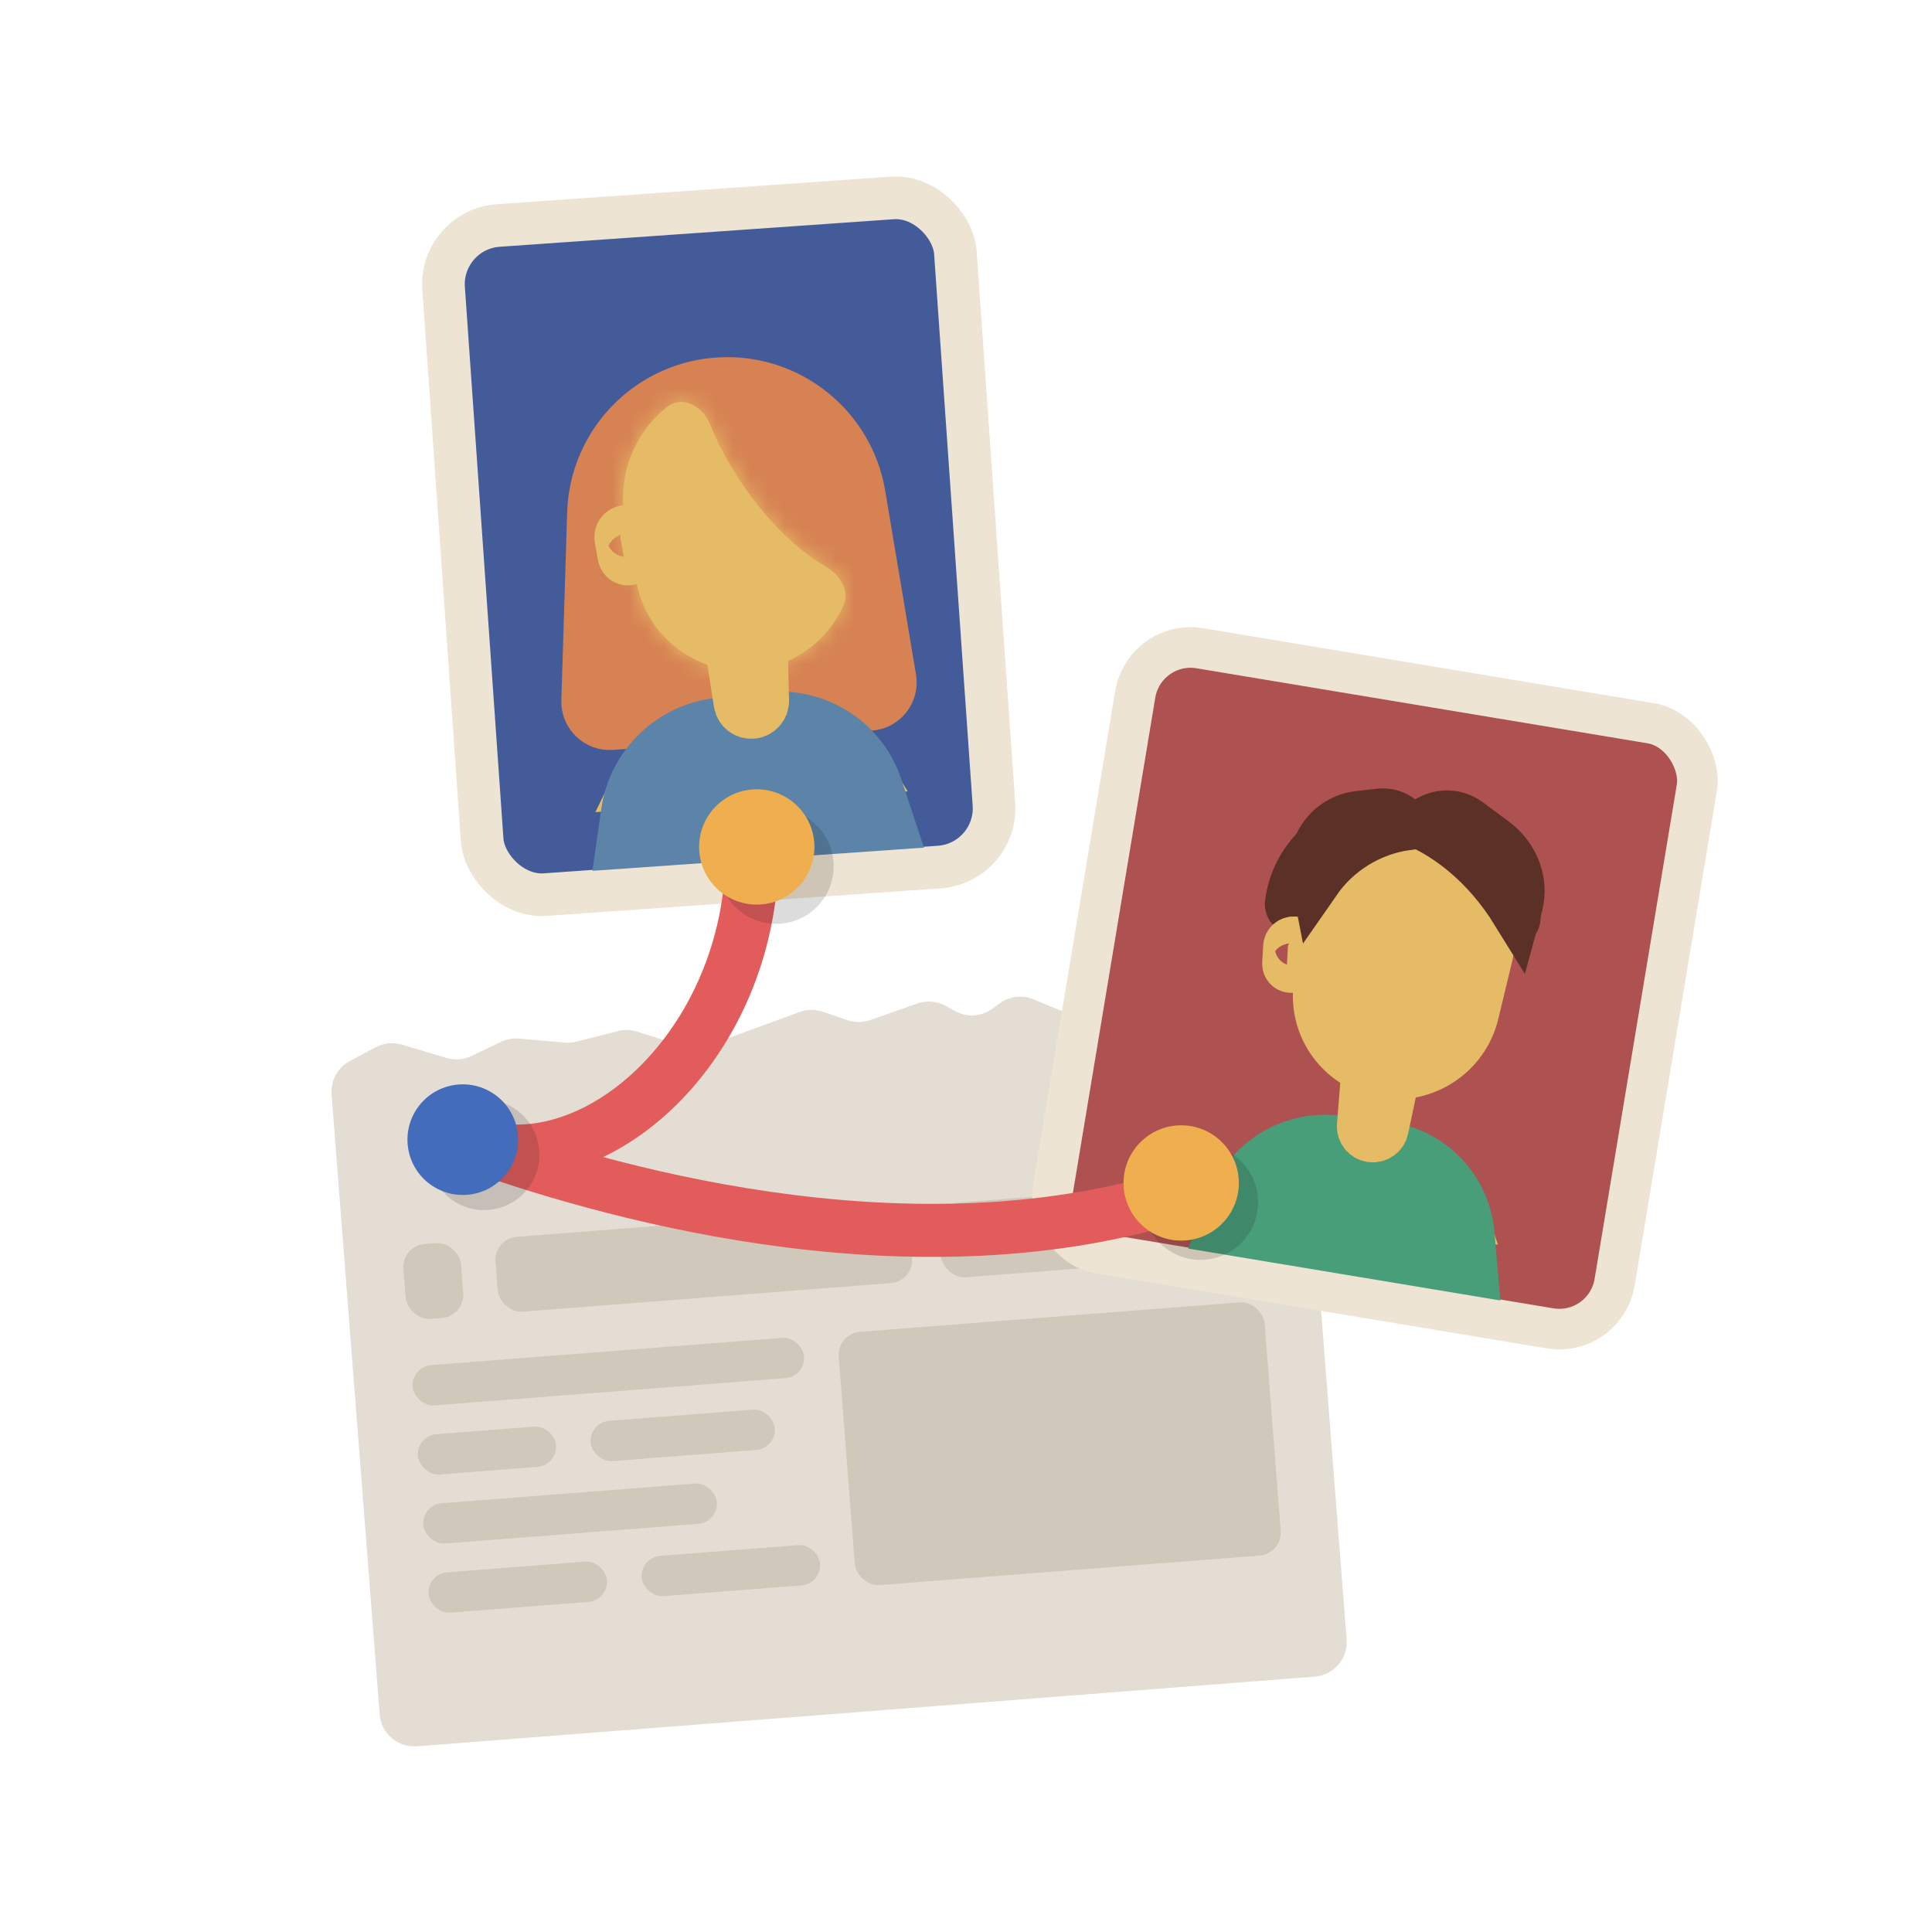 <?xml version="1.0"?>
<svg xmlns="http://www.w3.org/2000/svg" viewBox="0 0 112 112" fill="none">
<rect x="25.477" y="13.31" width="29.742" height="38.885" rx="3.415" transform="rotate(-3.999 25.477 13.31)" fill="#445B9A" stroke="#EEE4D4" stroke-width="2.473"/>
<path d="M49.831 28.703C49.177 24.803 45.7 22.014 41.751 22.222C37.712 22.435 34.511 25.707 34.385 29.749L34.048 40.637C34.024 41.407 34.672 42.027 35.44 41.97L50.434 40.853C51.194 40.796 51.742 40.098 51.615 39.346L49.831 28.703Z" fill="#D78253" stroke="#D78253" stroke-width="3.014"/>
<path d="M50.012 44.541L36.992 45.405C37.855 43.613 39.592 42.328 41.649 42.098L44.328 41.799C46.642 41.541 48.829 42.649 50.012 44.541Z" fill="#E6BB65" stroke="#E6BB65" stroke-width="3.014"/>
<path d="M37.603 33.45C38.042 35.874 40.237 37.567 42.695 37.376C45.218 37.179 47.173 35.066 47.176 32.534L47.181 28.816C47.184 25.765 44.562 23.392 41.53 23.701C38.522 24.008 36.403 26.822 36.942 29.795L37.603 33.45Z" fill="#D78253" stroke="#D78253" stroke-width="3.014"/>
<path d="M36.152 32.219C36.176 32.348 36.292 32.438 36.423 32.428C36.557 32.417 36.661 32.305 36.661 32.17L36.663 31.135C36.663 30.928 36.485 30.767 36.279 30.788C36.075 30.809 35.932 31 35.968 31.202L36.152 32.219Z" fill="#E6BB65" stroke="#E6BB65" stroke-width="3.014"/>
<path d="M34.858 46.884C35.343 43.489 38.068 40.844 41.471 40.464L44.378 40.139C47.87 39.749 51.146 41.846 52.25 45.176L53.563 49.138L34.344 50.482L34.858 46.884Z" fill="#5C84A8"/>
<path d="M42.877 40.745C42.932 41.094 43.243 41.342 43.595 41.318C43.962 41.293 44.246 40.981 44.236 40.613L44.112 35.911L42.153 36.11L42.877 40.745Z" fill="#E6BB65" stroke="#E6BB65" stroke-width="3.014"/>
<path d="M49.497 26.294C52.39 30.511 50.747 35.595 50.955 33.222C49.085 34.65 45.223 32.388 42.329 28.171C40.88 26.06 39.949 23.858 39.615 22.007C39.282 20.161 42.194 22.58 43.128 21.867C44.998 20.439 46.603 22.076 49.497 26.294Z" fill="#D78253"/>
<mask id="path-9-inside-1" fill="white">
<path fill-rule="evenodd" clip-rule="evenodd" d="M41.148 24.57C40.727 23.53 39.544 22.898 38.666 23.597C36.799 25.082 35.768 27.522 36.226 30.051L36.888 33.705C37.464 36.887 40.344 39.108 43.569 38.857C45.967 38.67 47.975 37.164 48.9 35.084C49.287 34.215 48.668 33.3 47.843 32.826C46.267 31.918 44.556 30.285 43.092 28.151C42.274 26.96 41.621 25.74 41.148 24.57Z"/>
</mask>
<path fill-rule="evenodd" clip-rule="evenodd" d="M41.148 24.57C40.727 23.53 39.544 22.898 38.666 23.597C36.799 25.082 35.768 27.522 36.226 30.051L36.888 33.705C37.464 36.887 40.344 39.108 43.569 38.857C45.967 38.67 47.975 37.164 48.9 35.084C49.287 34.215 48.668 33.3 47.843 32.826C46.267 31.918 44.556 30.285 43.092 28.151C42.274 26.96 41.621 25.74 41.148 24.57Z" fill="#E6BB65"/>
<path d="M36.226 30.051L39.193 29.514L36.226 30.051ZM36.888 33.705L33.921 34.242L36.888 33.705ZM43.569 38.857L43.803 41.862L43.803 41.862L43.569 38.857ZM43.092 28.151L45.577 26.446L45.577 26.446L43.092 28.151ZM41.148 24.57L38.354 25.702L41.148 24.57ZM36.789 21.238C34.098 23.378 32.594 26.911 33.26 30.588L39.193 29.514C38.942 28.132 39.499 26.785 40.542 25.956L36.789 21.238ZM33.26 30.588L33.921 34.242L39.854 33.168L39.193 29.514L33.26 30.588ZM33.921 34.242C34.773 38.947 39.037 42.233 43.803 41.862L43.335 35.851C41.651 35.983 40.154 34.827 39.854 33.168L33.921 34.242ZM43.803 41.862C47.345 41.586 50.295 39.362 51.654 36.31L46.147 33.858C45.654 34.965 44.59 35.754 43.335 35.851L43.803 41.862ZM49.348 30.213C48.254 29.583 46.853 28.305 45.577 26.446L40.606 29.857C42.258 32.264 44.281 34.252 46.339 35.438L49.348 30.213ZM45.577 26.446C44.877 25.425 44.33 24.397 43.942 23.439L38.354 25.702C38.913 27.084 39.672 28.495 40.606 29.857L45.577 26.446ZM51.654 36.31C52.299 34.862 52.039 33.435 51.492 32.399C50.972 31.415 50.163 30.683 49.348 30.213L46.339 35.438C46.328 35.431 46.313 35.422 46.291 35.4C46.27 35.38 46.218 35.323 46.161 35.215C46.103 35.106 46.029 34.919 46.009 34.663C45.988 34.393 46.034 34.111 46.147 33.858L51.654 36.31ZM40.542 25.956C40.312 26.139 39.999 26.276 39.648 26.309C39.315 26.34 39.046 26.27 38.868 26.193C38.55 26.053 38.414 25.852 38.354 25.702L43.942 23.439C43.46 22.249 42.523 21.211 41.288 20.67C39.962 20.09 38.229 20.093 36.789 21.238L40.542 25.956Z" fill="#E6BB65" mask="url(#path-9-inside-1)"/>
<path d="M19.221 63.44C19.159 62.646 19.573 61.891 20.275 61.514L21.774 60.712C22.241 60.462 22.788 60.407 23.296 60.558L25.887 61.33C26.363 61.472 26.875 61.432 27.324 61.218L29.048 60.397C29.37 60.244 29.727 60.179 30.083 60.209L32.75 60.439C32.974 60.458 33.199 60.44 33.417 60.385L35.828 59.772C36.189 59.68 36.568 59.691 36.923 59.802L39.685 60.669C40.107 60.802 40.562 60.791 40.978 60.638L46.357 58.664C46.79 58.505 47.265 58.5 47.701 58.65L49.126 59.139C49.553 59.286 50.017 59.284 50.444 59.135L53.184 58.172C53.724 57.983 54.32 58.033 54.821 58.31L55.37 58.613C56.052 58.991 56.892 58.939 57.523 58.48L57.961 58.161C58.526 57.75 59.266 57.662 59.912 57.93L63.553 59.441C64.29 59.747 65.14 59.587 65.715 59.033L67.239 57.564C67.741 57.081 68.458 56.892 69.133 57.066L72.076 57.823C72.453 57.92 72.853 57.844 73.168 57.615C73.992 57.015 75.155 57.551 75.234 58.568L78.065 95.038C78.151 96.144 77.324 97.11 76.219 97.196L24.169 101.236C23.063 101.322 22.097 100.495 22.011 99.389L19.221 63.44Z" fill="#E4DDD3"/>
<rect x="48.518" y="77.311" width="24.765" height="14.725" rx="1.339" transform="rotate(-4.438 48.518 77.311)" fill="#D1C8BC"/>
<rect x="23.829" y="79.227" width="22.757" height="2.343" rx="1.171" transform="rotate(-4.438 23.829 79.227)" fill="#D1C8BC"/>
<rect x="23.284" y="72.221" width="3.347" height="4.351" rx="1.339" transform="rotate(-4.438 23.284 72.221)" fill="#D1C8BC"/>
<rect x="28.62" y="71.805" width="24.095" height="4.351" rx="1.339" transform="rotate(-4.438 28.62 71.805)" fill="#D1C8BC"/>
<rect x="54.315" y="69.812" width="18.406" height="4.351" rx="1.339" transform="rotate(-4.438 54.315 69.812)" fill="#D1C8BC"/>
<rect x="24.447" y="87.234" width="17.067" height="2.343" rx="1.171" transform="rotate(-4.438 24.447 87.234)" fill="#D1C8BC"/>
<rect x="24.754" y="91.241" width="10.374" height="2.343" rx="1.171" transform="rotate(-4.438 24.754 91.241)" fill="#D1C8BC"/>
<rect x="37.108" y="90.284" width="10.374" height="2.343" rx="1.171" transform="rotate(-4.438 37.108 90.284)" fill="#D1C8BC"/>
<rect x="24.135" y="83.232" width="8.032" height="2.343" rx="1.171" transform="rotate(-4.438 24.135 83.232)" fill="#D1C8BC"/>
<rect x="34.148" y="82.457" width="10.709" height="2.343" rx="1.171" transform="rotate(-4.438 34.148 82.457)" fill="#D1C8BC"/>
<rect x="66.344" y="37.045" width="33.006" height="35.562" rx="3.252" transform="rotate(9.443 66.344 37.045)" fill="#AE5151" stroke="#EEE4D4" stroke-width="2.355"/>
<path d="M87.863 53.285C88.174 50.896 86.561 48.681 84.192 48.245L81.176 47.69C78.089 47.122 75.159 49.264 74.763 52.377C74.74 52.559 74.877 52.723 75.06 52.732L87.783 53.352C87.823 53.354 87.858 53.325 87.863 53.285Z" fill="#5B3026" stroke="#5B3026" stroke-width="2.871"/>
<path d="M84.714 70.341L72.464 68.26C73.659 66.791 75.553 65.985 77.51 66.228L80.056 66.544C82.257 66.817 84.037 68.327 84.714 70.341Z" fill="#E6BB65" stroke="#E6BB65" stroke-width="2.871"/>
<path d="M74.607 55.864C74.6 55.989 74.688 56.098 74.812 56.117C74.938 56.137 75.059 56.056 75.089 55.932L75.32 54.973C75.366 54.782 75.237 54.593 75.041 54.567C74.848 54.541 74.673 54.686 74.662 54.881L74.607 55.864Z" fill="#E6BB65" stroke="#E6BB65" stroke-width="2.871"/>
<path d="M70.151 69.161C71.352 66.124 74.461 64.277 77.697 64.679L80.461 65.022C83.782 65.434 86.352 68.1 86.637 71.429L86.977 75.39L68.879 72.38L70.151 69.161Z" fill="#479E79"/>
<path d="M78.938 65.25C78.911 65.585 79.144 65.883 79.475 65.939C79.821 65.997 80.153 65.771 80.225 65.428L81.151 61.045L79.293 60.796L78.938 65.25Z" fill="#E6BB65" stroke="#E6BB65" stroke-width="2.871"/>
<path d="M74.958 57.401C74.787 60.475 76.964 63.17 80.006 63.651C83.129 64.145 86.119 62.145 86.858 59.069L87.686 55.626C88.562 51.977 86.104 48.388 82.387 47.891C78.701 47.397 75.361 50.158 75.154 53.87L74.958 57.401Z" fill="#E5BB65"/>
<path d="M76.297 51.085C77.515 49.33 79.414 48.158 81.526 47.856C81.19 47.367 80.603 47.079 79.977 47.15L78.775 47.286C77.078 47.479 75.906 49.078 76.233 50.755L76.297 51.085Z" fill="#5B3026" stroke="#5B3026" stroke-width="2.871"/>
<path d="M88.007 52.446C88.349 51.111 87.804 49.663 86.61 48.777L85.111 47.665C84.287 47.053 83.164 47.148 82.452 47.825C83.996 48.564 86.12 50.038 87.888 52.898C87.928 52.752 87.968 52.6 88.007 52.446Z" fill="#5B3026" stroke="#5B3026" stroke-width="2.871"/>
<path d="M27.201 66.26C34.377 68.823 52.215 74.257 68.208 69.336" stroke="#E35C5C" stroke-width="3.076"/>
<path d="M27.201 66.26C34.377 68.823 43.604 60.622 43.604 49.345" stroke="#E35C5C" stroke-width="3.076"/>
<circle opacity="0.15" cx="69.592" cy="69.694" r="3.342" fill="#161616"/>
<circle cx="68.475" cy="68.577" r="3.342" fill="#EFAF4F"/>
<circle opacity="0.15" cx="28.063" cy="66.943" r="3.207" transform="rotate(-9.738 28.063 66.943)" fill="#161616"/>
<circle cx="26.828" cy="66.067" r="3.207" transform="rotate(-9.738 26.828 66.067)" fill="#436CBA"/>
<circle opacity="0.15" cx="44.987" cy="50.215" r="3.342" fill="#161616"/>
<circle cx="43.87" cy="49.098" r="3.342" fill="#EFAF4F"/>
</svg>
